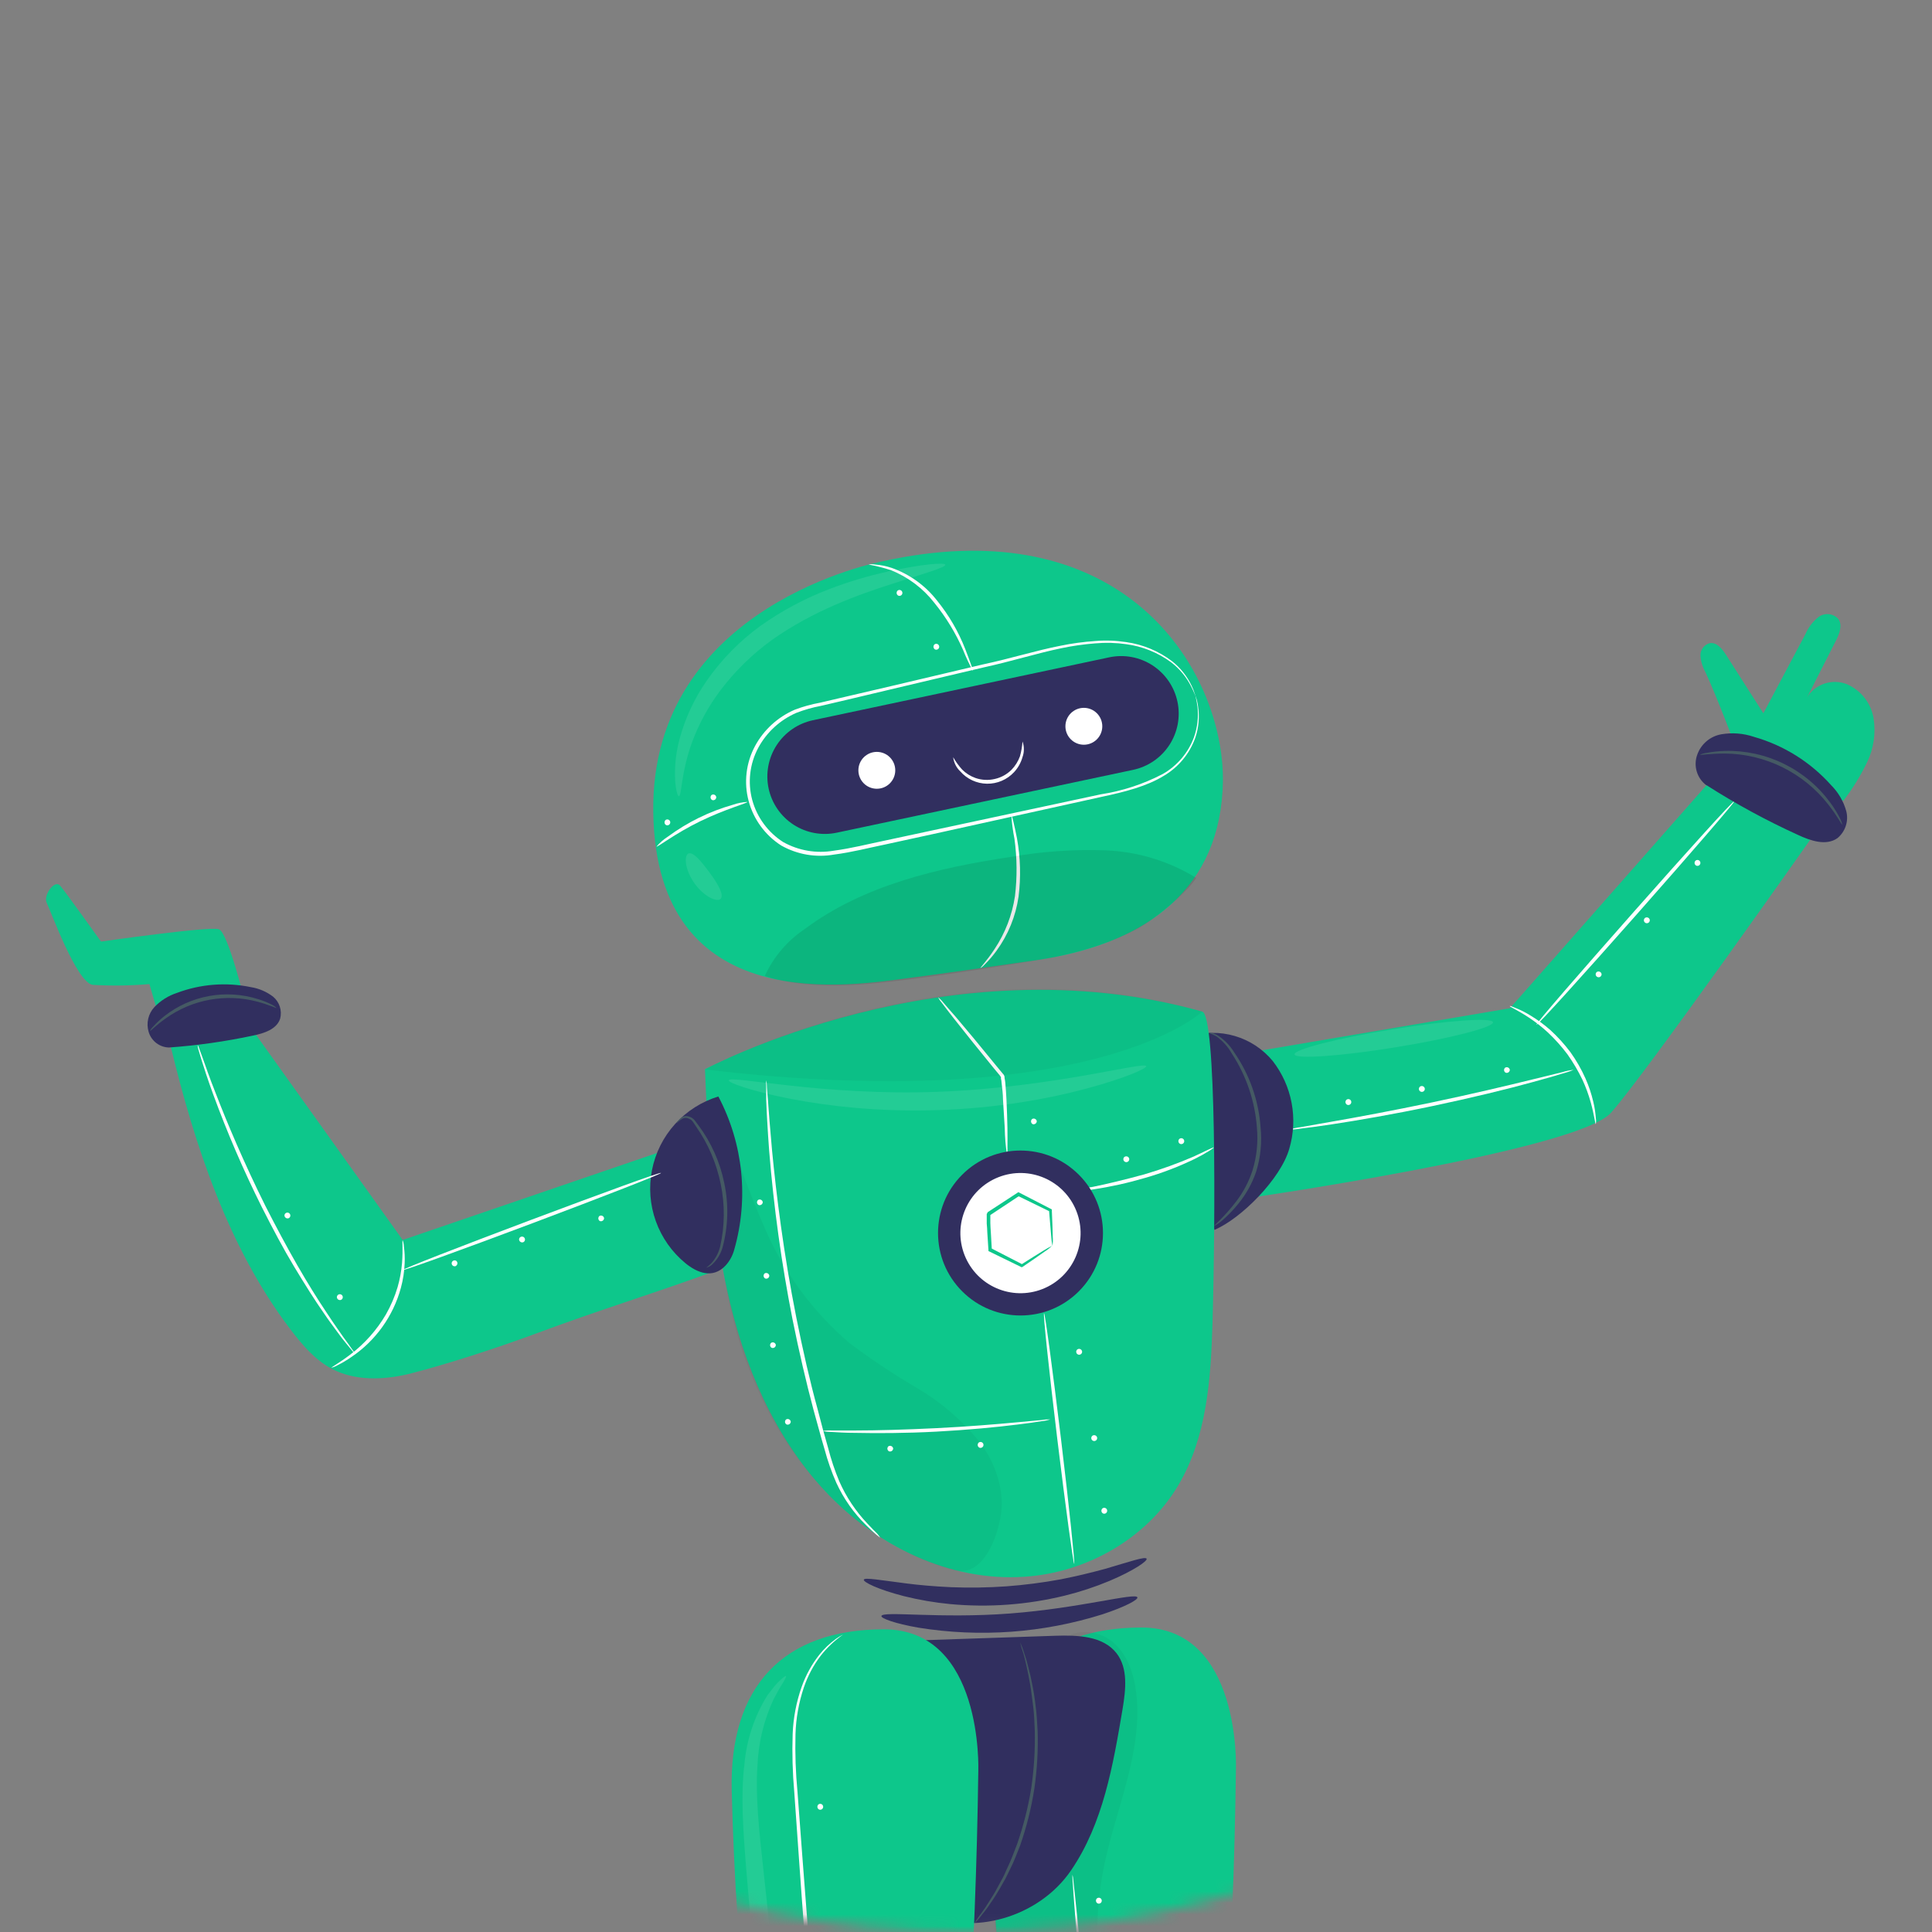 <svg width="166" height="166" viewBox="0 0 166 166" fill="none" xmlns="http://www.w3.org/2000/svg">
<rect x="0" y="0" width="166" height="166" fill="#808080" stroke="none"/>
<mask id="mask0" mask-type="alpha" maskUnits="userSpaceOnUse" x="0" y="0" width="166" height="166">
<circle cx="83" cy="83" r="83" fill="#F5F6FF"/>
</mask>
<g mask="url(#mask0)">
<path d="M146.624 67.463L155.899 71.635C155.899 71.635 141.388 92.283 138.419 95.608C135.451 98.934 106.199 103.094 106.199 103.094L104.802 90.862L129.737 86.63L146.624 67.463Z" fill="#0DC78B"/>
<path d="M137.114 96.589C137.059 96.589 136.993 95.851 136.678 94.715C136.492 94.05 136.254 93.401 135.965 92.774C135.599 92.014 135.17 91.286 134.683 90.597C134.177 89.92 133.612 89.289 132.996 88.711C132.49 88.241 131.946 87.815 131.37 87.435C130.384 86.782 129.701 86.498 129.725 86.449C129.749 86.401 129.907 86.486 130.221 86.607C130.662 86.783 131.087 86.998 131.491 87.248C132.095 87.611 132.666 88.028 133.196 88.493C133.835 89.076 134.418 89.718 134.937 90.41C135.441 91.114 135.873 91.868 136.225 92.659C136.511 93.304 136.736 93.974 136.896 94.66C137.009 95.121 137.082 95.59 137.114 96.063C137.145 96.237 137.145 96.415 137.114 96.589Z" fill="white"/>
<path d="M135.203 91.921C134.902 92.051 134.59 92.156 134.272 92.235C133.667 92.423 132.784 92.677 131.696 92.973C129.513 93.578 126.484 94.315 123.104 95.029C119.724 95.742 116.647 96.268 114.416 96.607C113.297 96.776 112.39 96.897 111.761 96.97C111.438 97.025 111.11 97.053 110.782 97.054C111.096 96.959 111.418 96.89 111.743 96.849L114.38 96.383C116.599 95.996 119.67 95.428 123.044 94.72C126.418 94.013 129.447 93.293 131.642 92.755L134.242 92.12C134.555 92.023 134.877 91.956 135.203 91.921Z" fill="white"/>
<path d="M149.043 68.812C149.11 68.867 145.355 73.22 140.663 78.529C135.971 83.837 132.113 88.1 132.017 88.045C131.92 87.991 135.705 83.632 140.397 78.323C145.089 73.014 148.946 68.752 149.043 68.812Z" fill="white"/>
<path d="M137.222 83.502C137.259 83.482 137.3 83.472 137.342 83.471C137.384 83.47 137.425 83.479 137.463 83.497C137.501 83.516 137.534 83.543 137.559 83.576C137.584 83.609 137.601 83.648 137.609 83.689C137.613 83.733 137.605 83.777 137.587 83.817C137.569 83.857 137.541 83.892 137.506 83.918C137.47 83.944 137.428 83.96 137.385 83.965C137.341 83.97 137.297 83.963 137.257 83.946C137.216 83.929 137.181 83.901 137.154 83.866C137.128 83.832 137.111 83.79 137.105 83.747C137.099 83.703 137.104 83.659 137.121 83.618C137.137 83.577 137.164 83.541 137.198 83.514" fill="white"/>
<path d="M122.033 93.347C122.07 93.326 122.111 93.314 122.154 93.313C122.196 93.311 122.238 93.32 122.276 93.338C122.315 93.357 122.348 93.385 122.373 93.419C122.398 93.453 122.414 93.493 122.42 93.534C122.425 93.579 122.418 93.623 122.4 93.664C122.383 93.705 122.354 93.74 122.319 93.766C122.283 93.793 122.241 93.809 122.197 93.814C122.153 93.819 122.108 93.813 122.067 93.795C122.026 93.777 121.991 93.749 121.964 93.714C121.938 93.678 121.921 93.636 121.916 93.592C121.911 93.548 121.917 93.503 121.934 93.462C121.952 93.421 121.98 93.386 122.015 93.359" fill="white"/>
<path d="M129.338 91.728C129.375 91.708 129.417 91.698 129.459 91.697C129.501 91.697 129.543 91.706 129.581 91.725C129.619 91.744 129.652 91.772 129.677 91.806C129.702 91.84 129.718 91.88 129.725 91.921C129.724 91.963 129.713 92.004 129.694 92.041C129.674 92.078 129.646 92.11 129.612 92.134C129.578 92.158 129.539 92.174 129.497 92.18C129.456 92.186 129.414 92.183 129.374 92.169C129.337 92.15 129.304 92.123 129.28 92.089C129.255 92.055 129.239 92.015 129.233 91.974C129.227 91.932 129.231 91.889 129.245 91.85C129.259 91.81 129.283 91.775 129.314 91.746" fill="white"/>
<path d="M141.364 78.856C141.4 78.835 141.442 78.823 141.484 78.822C141.527 78.82 141.569 78.829 141.607 78.847C141.645 78.866 141.678 78.893 141.703 78.927C141.728 78.962 141.744 79.001 141.751 79.043C141.755 79.088 141.749 79.132 141.731 79.173C141.713 79.213 141.685 79.249 141.649 79.275C141.613 79.302 141.571 79.318 141.527 79.323C141.483 79.328 141.438 79.322 141.397 79.304C141.357 79.286 141.321 79.258 141.295 79.222C141.268 79.187 141.251 79.145 141.246 79.101C141.241 79.057 141.247 79.012 141.265 78.971C141.282 78.93 141.31 78.895 141.346 78.868" fill="white"/>
<path d="M145.705 73.932C145.742 73.907 145.785 73.893 145.829 73.889C145.873 73.886 145.917 73.894 145.957 73.914C145.997 73.933 146.031 73.962 146.056 73.999C146.082 74.035 146.097 74.078 146.1 74.122C146.104 74.166 146.096 74.21 146.077 74.25C146.058 74.29 146.029 74.325 145.993 74.35C145.957 74.376 145.915 74.391 145.87 74.395C145.826 74.399 145.782 74.392 145.742 74.373C145.702 74.353 145.668 74.323 145.644 74.286C145.619 74.25 145.604 74.207 145.6 74.163C145.597 74.119 145.604 74.074 145.623 74.034C145.641 73.993 145.67 73.958 145.705 73.932Z" fill="white"/>
<g opacity="0.3">
<path opacity="0.3" d="M128.28 87.832C128.347 88.261 124.586 89.229 119.882 89.99C115.178 90.752 111.296 91.018 111.23 90.595C111.163 90.172 114.918 89.204 119.628 88.443C124.338 87.681 128.208 87.403 128.28 87.832Z" fill="white"/>
</g>
<path d="M115.71 94.48C115.746 94.455 115.789 94.44 115.833 94.437C115.877 94.434 115.921 94.442 115.961 94.462C116.001 94.481 116.035 94.51 116.061 94.546C116.086 94.583 116.101 94.625 116.104 94.67C116.108 94.714 116.1 94.758 116.081 94.798C116.062 94.838 116.034 94.873 115.997 94.898C115.961 94.924 115.919 94.939 115.875 94.943C115.83 94.947 115.786 94.939 115.746 94.921C115.706 94.901 115.672 94.871 115.648 94.834C115.623 94.797 115.608 94.755 115.604 94.711C115.601 94.666 115.609 94.622 115.627 94.582C115.645 94.541 115.674 94.506 115.71 94.48Z" fill="white"/>
<path d="M102.184 89.066C103.453 88.657 104.817 88.638 106.096 89.014C107.376 89.389 108.514 90.14 109.361 91.17C110.177 92.224 110.731 93.456 110.977 94.766C111.223 96.076 111.154 97.426 110.776 98.704C110.056 101.261 106.646 104.714 104.337 105.675" fill="#312F5F"/>
<path d="M158.378 68.811C159.171 67.779 159.855 66.668 160.422 65.497C160.991 64.32 161.185 62.997 160.978 61.706C160.869 61.064 160.6 60.459 160.197 59.948C159.793 59.437 159.268 59.035 158.668 58.78C158.061 58.545 157.391 58.529 156.773 58.733C156.154 58.937 155.625 59.349 155.276 59.898L157.737 55.061C158.04 54.457 158.342 53.713 157.943 53.175C157.732 52.945 157.445 52.801 157.135 52.77C156.825 52.739 156.514 52.823 156.262 53.005C155.77 53.388 155.383 53.89 155.137 54.463L151.51 61.289L148.293 56.252C147.966 55.745 147.501 55.164 146.902 55.261C146.668 55.323 146.462 55.463 146.317 55.657C146.172 55.851 146.097 56.089 146.104 56.331C146.137 56.817 146.277 57.29 146.515 57.716C147.453 59.699 149.152 64.215 149.152 64.215L158.378 68.811Z" fill="#0DC78B"/>
<path d="M104.337 105.332C104.288 105.283 105.165 104.612 106.217 103.227C106.834 102.423 107.308 101.519 107.62 100.555C107.983 99.368 108.111 98.121 107.995 96.885C107.827 94.621 107.088 92.437 105.848 90.536C105.515 89.943 105.055 89.431 104.5 89.037C104.28 88.914 104.05 88.813 103.811 88.734C103.879 88.721 103.948 88.721 104.016 88.734C104.207 88.767 104.39 88.831 104.561 88.922C105.162 89.295 105.668 89.804 106.036 90.409C107.36 92.316 108.145 94.545 108.309 96.861C108.443 98.145 108.313 99.443 107.928 100.676C107.593 101.665 107.083 102.587 106.423 103.397C105.988 103.94 105.504 104.442 104.978 104.896C104.781 105.065 104.566 105.211 104.337 105.332Z" fill="#455A64"/>
<path d="M146.624 67.463C149.14 69.072 151.767 70.5 154.484 71.737C155.567 72.239 156.903 72.705 157.882 72.01C158.214 71.733 158.461 71.368 158.594 70.957C158.727 70.546 158.74 70.106 158.632 69.688C158.399 68.852 157.956 68.09 157.344 67.475C155.568 65.483 153.261 64.037 150.693 63.309C149.793 63.005 148.831 62.931 147.894 63.091C147.427 63.175 146.99 63.38 146.628 63.687C146.265 63.994 145.991 64.391 145.832 64.839C145.662 65.301 145.645 65.805 145.783 66.277C145.921 66.75 146.208 67.165 146.6 67.463" fill="#312F5F"/>
<path d="M158.288 70.868C158.24 70.868 157.889 70.142 157.079 69.114C156.022 67.767 154.675 66.674 153.139 65.917C151.602 65.16 149.915 64.759 148.203 64.743C146.891 64.743 146.08 64.9 146.068 64.846C146.247 64.764 146.436 64.712 146.631 64.689C147.149 64.591 147.675 64.534 148.203 64.519C149.963 64.474 151.707 64.856 153.287 65.634C154.867 66.411 156.234 67.559 157.272 68.981C157.587 69.406 157.865 69.857 158.101 70.33C158.193 70.497 158.256 70.679 158.288 70.868Z" fill="#455A64"/>
<path d="M98.52 133.931C98.605 134.112 97.444 134.941 95.321 135.836C94.078 136.354 92.796 136.777 91.488 137.099C88.268 137.888 84.939 138.133 81.639 137.825C80.297 137.696 78.968 137.468 77.66 137.142C75.429 136.567 74.159 135.932 74.22 135.727C74.28 135.521 75.665 135.769 77.848 136.047C78.948 136.192 80.266 136.307 81.723 136.374C83.302 136.436 84.882 136.411 86.458 136.301C88.033 136.184 89.602 135.982 91.156 135.696C92.588 135.412 93.87 135.092 94.941 134.802C97.093 134.173 98.417 133.707 98.52 133.931Z" fill="#312F5F"/>
<path d="M97.728 137.25C97.795 137.449 96.676 138.06 94.735 138.701C89.621 140.312 84.2 140.705 78.906 139.85C76.893 139.499 75.695 139.051 75.732 138.852C75.816 138.392 80.738 139.094 86.772 138.634C92.806 138.175 97.583 136.808 97.728 137.25Z" fill="#312F5F"/>
<path d="M75.828 48.23C75.828 48.23 55.875 51.919 56.129 69.785C56.383 87.652 73.277 84.647 78.186 84.018C80.411 83.734 84.837 83.105 89.027 82.501C97.897 81.219 104.518 76.902 105.044 67.953C105.11 66.904 105.074 65.851 104.935 64.809C103.696 55.365 94.874 43.998 75.828 48.23Z" fill="#0DC78B"/>
<path d="M97.359 66.146L71.898 71.545C70.617 71.817 69.28 71.57 68.181 70.857C67.082 70.144 66.312 69.023 66.039 67.742C65.768 66.46 66.018 65.123 66.732 64.025C67.446 62.926 68.567 62.156 69.848 61.883L95.309 56.478C96.591 56.207 97.928 56.456 99.026 57.17C100.125 57.885 100.895 59.005 101.168 60.287C101.303 60.922 101.311 61.577 101.193 62.215C101.074 62.853 100.831 63.462 100.477 64.006C100.124 64.55 99.666 65.019 99.131 65.386C98.596 65.753 97.994 66.011 97.359 66.146Z" fill="#312F5F"/>
<path d="M75.338 67.771C76.213 67.771 76.922 67.062 76.922 66.187C76.922 65.312 76.213 64.603 75.338 64.603C74.463 64.603 73.754 65.312 73.754 66.187C73.754 67.062 74.463 67.771 75.338 67.771Z" fill="white"/>
<path d="M93.126 63.988C94.001 63.988 94.71 63.278 94.71 62.404C94.71 61.529 94.001 60.819 93.126 60.819C92.251 60.819 91.542 61.529 91.542 62.404C91.542 63.278 92.251 63.988 93.126 63.988Z" fill="white"/>
<path d="M83.604 57.664C83.284 57.077 82.999 56.471 82.751 55.85C82.113 54.393 81.281 53.028 80.278 51.793C79.304 50.542 78.014 49.574 76.542 48.987C75.916 48.784 75.278 48.622 74.631 48.504C74.809 48.469 74.992 48.469 75.169 48.504C75.661 48.541 76.146 48.639 76.614 48.794C78.159 49.34 79.515 50.318 80.52 51.611C81.537 52.866 82.353 54.272 82.939 55.777C83.168 56.382 83.338 56.823 83.447 57.15C83.524 57.312 83.577 57.486 83.604 57.664Z" fill="white"/>
<path d="M84.244 83.184C84.202 83.148 84.776 82.579 85.454 81.546C86.365 80.177 86.964 78.625 87.207 76.999C87.404 75.363 87.389 73.709 87.165 72.077C87.03 71.4 86.939 70.716 86.893 70.027C86.971 70.197 87.027 70.376 87.062 70.559C87.147 70.91 87.261 71.412 87.382 72.041C87.68 73.691 87.725 75.377 87.515 77.041C87.274 78.715 86.629 80.304 85.635 81.672C85.338 82.084 85.009 82.47 84.65 82.827C84.532 82.965 84.395 83.085 84.244 83.184Z" fill="white"/>
<g opacity="0.3">
<path opacity="0.3" d="M102.776 75.427C100.434 73.987 97.761 73.173 95.013 73.063C92.28 72.963 89.544 73.152 86.85 73.625C80.599 74.569 74.196 76.044 69.135 79.829C67.647 80.829 66.463 82.221 65.713 83.85C65.713 83.85 68.397 84.956 73.754 84.599C79.111 84.243 90.158 82.32 90.158 82.32C90.158 82.32 95.811 81.365 99.004 78.976C102.196 76.588 102.776 75.427 102.776 75.427Z" fill="black"/>
</g>
<path d="M102.716 59.784C102.828 60.08 102.903 60.389 102.94 60.703C103.076 61.606 102.993 62.529 102.698 63.394C102.209 64.766 101.252 65.921 99.996 66.659C98.55 67.553 96.67 68.037 94.626 68.472L80.218 71.653L76.052 72.56C74.631 72.85 73.192 73.231 71.675 73.424C70.115 73.701 68.508 73.427 67.128 72.65C65.746 71.769 64.745 70.401 64.322 68.817C63.901 67.232 64.097 65.546 64.873 64.101C65.627 62.708 66.828 61.609 68.283 60.981C68.988 60.713 69.717 60.511 70.459 60.377L72.606 59.875L76.754 58.907L84.432 57.093C86.851 56.58 89.046 55.884 91.114 55.485C92.095 55.282 93.089 55.147 94.088 55.08C94.984 55.005 95.885 55.036 96.773 55.171C98.207 55.375 99.564 55.943 100.715 56.821C101.428 57.386 102.001 58.109 102.39 58.931C102.494 59.144 102.581 59.364 102.65 59.59C102.679 59.665 102.701 59.742 102.716 59.82C102.716 59.82 102.614 59.512 102.336 58.962C101.929 58.161 101.348 57.461 100.637 56.912C99.494 56.07 98.156 55.531 96.749 55.346C95.874 55.223 94.987 55.2 94.106 55.279C93.115 55.355 92.129 55.496 91.156 55.703C89.106 56.126 86.924 56.821 84.505 57.347L76.832 59.161L72.684 60.147L70.538 60.649C69.813 60.784 69.103 60.986 68.416 61.253C67.027 61.858 65.879 62.909 65.157 64.24C64.418 65.614 64.229 67.219 64.631 68.727C65.037 70.225 65.988 71.519 67.297 72.354C68.619 73.091 70.154 73.352 71.644 73.092C73.126 72.898 74.571 72.524 75.992 72.233L80.164 71.338L94.584 68.249C96.444 67.964 98.244 67.373 99.911 66.501C101.147 65.797 102.096 64.68 102.589 63.345C102.888 62.499 102.989 61.595 102.886 60.703C102.807 60.098 102.698 59.79 102.716 59.784Z" fill="white"/>
<path d="M56.407 72.741C56.687 72.41 57.016 72.122 57.381 71.888C59.061 70.648 60.952 69.72 62.961 69.149C63.369 69.007 63.794 68.923 64.225 68.901C64.255 68.998 62.345 69.506 60.186 70.552C58.028 71.598 56.468 72.819 56.407 72.741Z" fill="white"/>
<path d="M77.14 50.734C77.177 50.709 77.219 50.694 77.263 50.691C77.308 50.688 77.352 50.696 77.392 50.715C77.432 50.735 77.466 50.764 77.491 50.8C77.516 50.837 77.531 50.879 77.535 50.923C77.538 50.968 77.531 51.012 77.512 51.052C77.493 51.092 77.464 51.127 77.428 51.152C77.391 51.178 77.349 51.193 77.305 51.197C77.261 51.201 77.216 51.194 77.176 51.175C77.138 51.154 77.105 51.123 77.082 51.087C77.058 51.05 77.043 51.008 77.04 50.964C77.036 50.92 77.044 50.877 77.061 50.836C77.079 50.796 77.106 50.761 77.14 50.734Z" fill="white"/>
<path d="M80.302 55.36C80.339 55.335 80.381 55.32 80.426 55.317C80.47 55.314 80.514 55.322 80.554 55.341C80.594 55.361 80.628 55.39 80.653 55.426C80.678 55.463 80.693 55.505 80.697 55.549C80.701 55.594 80.693 55.638 80.674 55.678C80.655 55.718 80.626 55.753 80.59 55.778C80.554 55.803 80.511 55.819 80.467 55.823C80.423 55.827 80.379 55.819 80.338 55.801C80.301 55.779 80.27 55.748 80.247 55.711C80.224 55.675 80.21 55.633 80.207 55.59C80.203 55.547 80.21 55.503 80.227 55.463C80.243 55.423 80.269 55.388 80.302 55.36Z" fill="white"/>
<path d="M61.154 68.298C61.191 68.277 61.233 68.265 61.276 68.264C61.319 68.263 61.361 68.272 61.4 68.291C61.438 68.31 61.471 68.338 61.495 68.373C61.52 68.408 61.536 68.449 61.541 68.491C61.542 68.534 61.532 68.575 61.513 68.613C61.494 68.651 61.466 68.683 61.431 68.708C61.397 68.732 61.357 68.748 61.315 68.753C61.273 68.759 61.23 68.754 61.191 68.739C61.153 68.719 61.121 68.69 61.098 68.655C61.074 68.621 61.059 68.581 61.053 68.538C61.048 68.496 61.053 68.454 61.067 68.414C61.081 68.374 61.105 68.339 61.136 68.31" fill="white"/>
<path d="M57.2 70.446C57.236 70.422 57.279 70.409 57.322 70.407C57.366 70.404 57.41 70.413 57.449 70.433C57.488 70.452 57.522 70.481 57.546 70.518C57.571 70.554 57.586 70.596 57.589 70.64C57.593 70.683 57.585 70.727 57.566 70.767C57.548 70.806 57.52 70.841 57.484 70.866C57.449 70.892 57.407 70.908 57.364 70.912C57.32 70.917 57.276 70.91 57.236 70.893C57.199 70.873 57.167 70.844 57.143 70.81C57.119 70.775 57.104 70.735 57.098 70.693C57.093 70.651 57.098 70.608 57.112 70.568C57.127 70.529 57.15 70.493 57.181 70.464" fill="white"/>
<g opacity="0.3">
<path opacity="0.3" d="M81.222 48.52C81.27 48.75 79.474 49.258 76.638 50.171C73.803 51.084 69.909 52.444 66.293 55.008C64.616 56.228 63.129 57.688 61.879 59.343C60.864 60.698 60.049 62.193 59.461 63.781C58.469 66.514 58.596 68.406 58.324 68.412C58.227 68.412 58.082 67.959 58.01 67.094C57.943 65.872 58.074 64.647 58.397 63.467C58.875 61.698 59.655 60.025 60.7 58.521C61.977 56.677 63.557 55.064 65.374 53.75C67.184 52.471 69.146 51.423 71.215 50.63C72.883 49.989 74.597 49.476 76.342 49.095C79.311 48.448 81.179 48.321 81.222 48.52Z" fill="white"/>
</g>
<g opacity="0.3">
<path opacity="0.3" d="M61.934 77.217C61.668 77.556 60.519 77.084 59.672 75.899C58.826 74.714 58.759 73.481 59.164 73.329C59.569 73.178 60.247 74.001 60.978 74.986C61.71 75.972 62.206 76.873 61.934 77.217Z" fill="white"/>
</g>
<path d="M103.302 86.919C104.511 87.264 104.439 104.774 104.179 113.71C104.04 118.499 103.683 123.499 101.24 127.617C98.52 132.206 93.338 135.138 88.011 135.477C81.608 135.912 75.272 132.811 70.888 128.113C66.504 123.415 63.904 117.284 62.508 111.014C61.111 104.744 60.839 98.316 60.573 91.865C60.573 91.889 81.324 80.722 103.302 86.919Z" fill="#0DC78B"/>
<g opacity="0.2">
<path opacity="0.2" d="M61.547 100.355C61.402 106.002 62.4 112.514 64.208 117.224C66.167 122.327 69.008 126.898 73.761 130.768C75.094 131.765 76.51 132.647 77.993 133.404C79.244 134.05 80.565 134.551 81.929 134.898C84.185 135.545 85.509 132.751 85.95 130.448C86.392 128.144 85.563 125.731 84.136 123.851C82.656 122.024 80.86 120.478 78.834 119.286C76.811 118.1 74.857 116.8 72.981 115.392C69.902 112.758 67.454 109.467 65.816 105.761C64.186 102.067 62.834 98.258 61.771 94.363" fill="black"/>
</g>
<path d="M76.348 124.257C76.386 124.237 76.428 124.227 76.471 124.227C76.513 124.226 76.555 124.236 76.594 124.255C76.632 124.273 76.665 124.301 76.691 124.335C76.716 124.369 76.734 124.409 76.741 124.45C76.741 124.493 76.73 124.535 76.71 124.572C76.691 124.61 76.662 124.642 76.627 124.667C76.592 124.691 76.552 124.706 76.51 124.712C76.468 124.717 76.425 124.713 76.385 124.698C76.347 124.679 76.316 124.651 76.292 124.616C76.268 124.582 76.252 124.542 76.247 124.501C76.242 124.459 76.246 124.417 76.261 124.378C76.275 124.339 76.299 124.303 76.33 124.275" fill="white"/>
<path d="M84.111 123.935C84.148 123.912 84.191 123.898 84.234 123.896C84.278 123.894 84.322 123.903 84.361 123.922C84.4 123.941 84.433 123.971 84.458 124.007C84.483 124.043 84.497 124.085 84.501 124.129C84.504 124.172 84.497 124.216 84.478 124.256C84.46 124.296 84.431 124.33 84.396 124.355C84.36 124.381 84.319 124.397 84.275 124.402C84.232 124.406 84.188 124.4 84.148 124.383C84.11 124.363 84.078 124.335 84.053 124.3C84.028 124.266 84.013 124.226 84.007 124.184C84.001 124.142 84.005 124.099 84.019 124.059C84.033 124.019 84.056 123.983 84.087 123.953" fill="white"/>
<path d="M92.588 115.931C92.625 115.91 92.666 115.898 92.709 115.897C92.751 115.895 92.793 115.904 92.831 115.922C92.869 115.941 92.902 115.968 92.927 116.003C92.952 116.037 92.969 116.077 92.975 116.118C92.98 116.163 92.973 116.207 92.955 116.248C92.937 116.289 92.909 116.324 92.873 116.35C92.838 116.377 92.796 116.393 92.751 116.398C92.707 116.403 92.662 116.397 92.622 116.379C92.581 116.361 92.546 116.333 92.519 116.298C92.493 116.262 92.476 116.22 92.471 116.176C92.465 116.132 92.472 116.087 92.489 116.046C92.507 116.006 92.534 115.97 92.57 115.943" fill="white"/>
<path d="M88.694 96.14C88.732 96.12 88.773 96.11 88.816 96.109C88.858 96.109 88.9 96.118 88.937 96.138C88.975 96.156 89.008 96.184 89.033 96.218C89.058 96.252 89.075 96.292 89.081 96.334C89.08 96.375 89.07 96.416 89.05 96.454C89.031 96.491 89.003 96.523 88.969 96.547C88.935 96.572 88.896 96.588 88.854 96.595C88.813 96.602 88.771 96.6 88.731 96.587C88.693 96.568 88.661 96.54 88.636 96.505C88.612 96.47 88.596 96.43 88.59 96.388C88.584 96.346 88.588 96.304 88.602 96.264C88.616 96.224 88.639 96.187 88.67 96.158" fill="white"/>
<path d="M96.64 99.388C96.676 99.367 96.718 99.355 96.76 99.354C96.802 99.352 96.844 99.361 96.882 99.379C96.921 99.398 96.954 99.425 96.979 99.46C97.004 99.494 97.02 99.534 97.026 99.576C97.03 99.619 97.023 99.663 97.005 99.703C96.987 99.743 96.959 99.778 96.923 99.804C96.888 99.83 96.846 99.846 96.802 99.851C96.759 99.856 96.714 99.85 96.674 99.832C96.634 99.815 96.598 99.788 96.572 99.753C96.545 99.718 96.528 99.676 96.522 99.633C96.516 99.589 96.522 99.545 96.538 99.504C96.554 99.463 96.581 99.428 96.615 99.4" fill="white"/>
<path d="M67.556 121.954C67.594 121.934 67.635 121.923 67.677 121.923C67.72 121.922 67.761 121.932 67.799 121.951C67.837 121.97 67.87 121.997 67.895 122.032C67.92 122.066 67.936 122.105 67.943 122.147C67.942 122.189 67.932 122.23 67.912 122.267C67.893 122.304 67.865 122.336 67.831 122.36C67.796 122.384 67.757 122.4 67.716 122.406C67.674 122.412 67.632 122.408 67.592 122.395C67.555 122.376 67.522 122.348 67.498 122.314C67.473 122.28 67.457 122.241 67.451 122.199C67.445 122.158 67.45 122.115 67.464 122.076C67.478 122.036 67.501 122 67.532 121.972" fill="white"/>
<path d="M66.274 115.368C66.312 115.348 66.353 115.337 66.396 115.337C66.438 115.336 66.48 115.346 66.517 115.365C66.555 115.384 66.588 115.412 66.613 115.446C66.638 115.48 66.654 115.519 66.661 115.561C66.66 115.603 66.65 115.644 66.63 115.681C66.611 115.718 66.583 115.75 66.549 115.774C66.515 115.798 66.475 115.814 66.434 115.82C66.392 115.826 66.35 115.822 66.311 115.809C66.273 115.79 66.241 115.762 66.216 115.728C66.192 115.694 66.175 115.655 66.17 115.613C66.164 115.572 66.168 115.529 66.182 115.49C66.196 115.45 66.219 115.414 66.25 115.386" fill="white"/>
<path d="M65.712 109.408C65.749 109.388 65.791 109.377 65.833 109.377C65.876 109.377 65.917 109.386 65.955 109.405C65.993 109.424 66.026 109.452 66.051 109.486C66.076 109.52 66.092 109.559 66.099 109.601C66.1 109.643 66.09 109.685 66.071 109.723C66.052 109.761 66.023 109.793 65.989 109.818C65.954 109.842 65.914 109.858 65.873 109.863C65.831 109.869 65.788 109.864 65.748 109.849C65.711 109.829 65.679 109.8 65.655 109.765C65.631 109.73 65.616 109.69 65.611 109.648C65.605 109.606 65.61 109.564 65.625 109.524C65.639 109.484 65.663 109.449 65.694 109.42" fill="white"/>
<path d="M65.15 103.094C65.188 103.075 65.229 103.064 65.272 103.063C65.314 103.063 65.356 103.073 65.394 103.092C65.431 103.11 65.464 103.138 65.489 103.172C65.514 103.206 65.531 103.246 65.537 103.288C65.537 103.329 65.526 103.371 65.506 103.407C65.487 103.444 65.459 103.476 65.425 103.5C65.391 103.525 65.351 103.54 65.31 103.546C65.269 103.552 65.226 103.549 65.187 103.535C65.149 103.517 65.117 103.489 65.092 103.455C65.067 103.421 65.052 103.381 65.046 103.34C65.04 103.298 65.044 103.256 65.058 103.216C65.072 103.177 65.095 103.141 65.126 103.112" fill="white"/>
<path d="M101.356 97.839C101.392 97.814 101.435 97.8 101.479 97.797C101.523 97.793 101.567 97.802 101.607 97.821C101.647 97.84 101.681 97.869 101.707 97.906C101.732 97.942 101.747 97.985 101.75 98.029C101.754 98.073 101.746 98.117 101.727 98.157C101.708 98.198 101.679 98.232 101.643 98.257C101.607 98.283 101.565 98.299 101.521 98.302C101.476 98.306 101.432 98.299 101.392 98.281C101.352 98.26 101.318 98.231 101.294 98.194C101.269 98.157 101.254 98.114 101.25 98.07C101.247 98.026 101.254 97.981 101.273 97.941C101.291 97.901 101.32 97.866 101.356 97.839Z" fill="white"/>
<path d="M93.883 123.346C93.919 123.325 93.961 123.313 94.003 123.312C94.046 123.31 94.088 123.319 94.126 123.338C94.164 123.356 94.197 123.384 94.222 123.418C94.247 123.452 94.263 123.492 94.27 123.534C94.274 123.578 94.267 123.622 94.25 123.663C94.232 123.704 94.204 123.739 94.168 123.765C94.132 123.792 94.09 123.808 94.046 123.813C94.002 123.818 93.957 123.812 93.916 123.794C93.876 123.776 93.84 123.748 93.814 123.713C93.787 123.677 93.77 123.635 93.765 123.591C93.76 123.547 93.766 123.502 93.784 123.461C93.801 123.421 93.829 123.385 93.865 123.358" fill="white"/>
<path d="M94.735 129.596C94.772 129.571 94.814 129.557 94.858 129.553C94.903 129.55 94.947 129.559 94.987 129.578C95.027 129.597 95.061 129.626 95.086 129.663C95.111 129.699 95.126 129.742 95.13 129.786C95.133 129.83 95.126 129.874 95.107 129.914C95.088 129.954 95.059 129.989 95.023 130.014C94.986 130.04 94.944 130.055 94.9 130.059C94.856 130.063 94.811 130.056 94.771 130.037C94.733 130.016 94.7 129.986 94.677 129.949C94.653 129.912 94.638 129.87 94.635 129.826C94.631 129.783 94.639 129.739 94.656 129.699C94.674 129.659 94.701 129.623 94.735 129.596Z" fill="white"/>
<g opacity="0.3">
<path opacity="0.3" d="M98.49 91.607C98.55 91.794 96.676 92.635 93.472 93.499C91.595 94.007 89.691 94.41 87.77 94.709C83.056 95.442 78.271 95.604 73.519 95.192C71.583 95.023 69.658 94.753 67.751 94.382C64.498 93.729 62.569 93.022 62.617 92.828C62.714 92.351 70.671 94.183 80.611 93.808C90.551 93.433 98.357 91.159 98.49 91.607Z" fill="white"/>
</g>
<path d="M75.628 132.116C75.628 132.116 75.507 132.038 75.296 131.862C75.084 131.687 74.782 131.409 74.413 131.04C73.349 129.996 72.485 128.766 71.862 127.412C71.449 126.476 71.109 125.51 70.846 124.522C70.531 123.476 70.241 122.345 69.903 121.154C69.268 118.766 68.651 116.13 68.089 113.336C67.148 108.553 66.48 103.721 66.087 98.862C65.948 97.005 65.87 95.5 65.833 94.454V93.245C65.823 93.104 65.823 92.962 65.833 92.821C65.867 92.958 65.885 93.098 65.888 93.239C65.888 93.547 65.942 93.94 65.978 94.448C66.051 95.488 66.166 96.993 66.335 98.843C66.692 102.55 67.315 107.665 68.427 113.24C68.984 116.021 69.588 118.681 70.241 121.045C70.549 122.255 70.846 123.361 71.154 124.413C71.403 125.393 71.725 126.353 72.115 127.285C72.707 128.625 73.525 129.852 74.534 130.913C74.885 131.294 75.175 131.578 75.368 131.772C75.463 131.88 75.55 131.996 75.628 132.116Z" fill="white"/>
<path d="M89.704 112.829C89.789 112.829 90.436 117.63 91.155 123.579C91.875 129.529 92.365 134.36 92.298 134.372C92.231 134.384 91.56 129.565 90.841 123.616C90.121 117.666 89.613 112.835 89.704 112.829Z" fill="white"/>
<path d="M80.599 85.689C80.763 85.813 80.909 85.96 81.034 86.124C81.294 86.414 81.639 86.843 82.122 87.375C83.035 88.446 84.275 89.939 85.629 91.608L86.131 92.212L86.192 92.285C86.225 92.309 86.25 92.343 86.264 92.382C86.283 92.425 86.299 92.469 86.312 92.515V92.618C86.343 92.751 86.355 92.877 86.373 93.004C86.421 93.512 86.451 94.002 86.476 94.468C86.524 95.393 86.542 96.233 86.56 96.935C86.578 97.636 86.56 98.204 86.56 98.597C86.575 98.8 86.561 99.003 86.518 99.202C86.405 98.451 86.343 97.694 86.331 96.935C86.288 96.209 86.234 95.381 86.179 94.48C86.179 94.014 86.113 93.531 86.058 93.035C86.058 92.914 86.028 92.787 86.004 92.672V92.581V92.533C86.004 92.533 85.931 92.454 85.901 92.4L85.399 91.795C84.045 90.138 82.83 88.621 81.965 87.52C81.53 86.964 81.185 86.517 80.949 86.196C80.812 86.042 80.694 85.872 80.599 85.689Z" fill="white"/>
<path d="M90.243 121.954C89.998 122.035 89.744 122.088 89.487 122.111C88.991 122.195 88.278 122.292 87.401 122.401C85.635 122.625 83.168 122.861 80.478 123.006C77.787 123.151 75.308 123.151 73.531 123.115C72.648 123.115 71.928 123.066 71.433 123.036C71.173 123.034 70.914 123.008 70.659 122.957C70.914 122.914 71.174 122.897 71.433 122.909H73.537C75.308 122.909 77.769 122.842 80.466 122.709C83.162 122.576 85.611 122.371 87.377 122.208L89.469 122.014C89.724 121.97 89.983 121.95 90.243 121.954Z" fill="white"/>
<path d="M104.301 98.595C104.301 98.595 104.162 98.722 103.884 98.892C103.492 99.135 103.089 99.359 102.674 99.563C101.302 100.232 99.874 100.78 98.406 101.201C96.943 101.634 95.452 101.966 93.944 102.193C93.322 102.317 92.69 102.377 92.057 102.374C92.663 102.202 93.279 102.068 93.901 101.975C95.044 101.745 96.616 101.371 98.315 100.905C99.768 100.479 101.194 99.964 102.584 99.363C103.606 98.892 104.246 98.553 104.301 98.595Z" fill="white"/>
<path d="M92.694 110.953C95.461 108.186 95.461 103.699 92.694 100.932C89.927 98.164 85.44 98.164 82.672 100.932C79.905 103.699 79.905 108.186 82.672 110.953C85.44 113.72 89.927 113.72 92.694 110.953Z" fill="#312F5F"/>
<path d="M89.576 110.754C92.228 109.708 93.531 106.709 92.485 104.056C91.439 101.403 88.44 100.101 85.787 101.147C83.134 102.193 81.832 105.192 82.878 107.845C83.924 110.498 86.922 111.8 89.576 110.754Z" fill="white"/>
<path d="M90.43 107.055C90.374 106.778 90.338 106.497 90.321 106.215C90.272 105.683 90.206 104.921 90.133 103.996L90.2 104.092L87.437 102.744H87.588L85.024 104.443C84.958 104.57 85.109 104.274 85.091 104.304V104.491V104.691V105.09C85.091 105.356 85.121 105.616 85.133 105.87C85.163 106.384 85.188 106.88 85.218 107.357L85.133 107.237L87.866 108.645H87.751C88.537 108.143 89.184 107.744 89.638 107.466C89.877 107.313 90.125 107.173 90.381 107.049C90.189 107.238 89.976 107.404 89.746 107.545C89.317 107.853 88.682 108.295 87.878 108.839L87.824 108.875H87.763L85 107.527L84.928 107.49V107.4C84.897 106.922 84.861 106.426 84.831 105.912C84.831 105.658 84.801 105.398 84.782 105.132V104.733V104.534V104.304C84.782 104.334 84.921 104.038 84.855 104.159L87.431 102.478L87.503 102.43L87.576 102.472L90.309 103.881L90.375 103.911V103.978C90.418 104.939 90.442 105.719 90.454 106.251C90.475 106.519 90.467 106.789 90.43 107.055Z" fill="#0DC78B"/>
<g opacity="0.2">
<path opacity="0.2" d="M60.573 91.89C60.573 91.89 81.33 80.553 103.302 86.92C103.302 86.92 93.9 95.838 60.573 91.89Z" fill="black"/>
</g>
<path d="M85.007 153.726C85.388 168.491 86.893 183.262 90.654 197.544C91.295 199.999 92.057 202.544 93.816 204.37C95.576 206.196 98.653 207.012 100.685 205.501C102.432 204.213 102.825 201.806 103.067 199.648C104.946 183.832 105.989 167.929 106.193 152.003C106.193 152.003 106.659 139.832 98.073 139.838C89.487 139.844 84.777 144.681 85.007 153.726Z" fill="#0DC78B"/>
<g opacity="0.2">
<path opacity="0.2" d="M90.999 141.187C92.075 139.887 94.24 139.977 95.552 141.035C96.864 142.094 97.438 143.823 97.632 145.498C98.236 150.794 95.636 155.873 94.711 161.121C93.823 166.176 94.5 171.364 94.258 176.485C94.016 181.606 92.885 186.842 88.877 190.035C88.877 190.035 84.995 170.293 85.539 162.754C85.944 157.233 90.999 141.187 90.999 141.187Z" fill="black"/>
</g>
<path d="M92.147 161.078C92.186 161.229 92.21 161.382 92.219 161.538L92.364 162.862C92.485 164.041 92.655 165.691 92.86 167.699C93.29 171.804 93.912 177.47 94.716 183.709C95.521 189.949 96.349 195.59 96.978 199.666C97.292 201.679 97.546 203.324 97.728 204.503C97.806 205.047 97.873 205.482 97.921 205.815C97.952 205.966 97.968 206.12 97.969 206.274C97.917 206.129 97.881 205.979 97.861 205.827C97.792 205.5 97.707 205.065 97.607 204.521C97.389 203.384 97.099 201.746 96.76 199.684C96.077 195.615 95.206 189.979 94.402 183.734C93.598 177.488 93.011 171.816 92.642 167.705C92.455 165.649 92.322 163.986 92.243 162.832C92.207 162.279 92.177 161.838 92.153 161.507C92.14 161.365 92.138 161.221 92.147 161.078Z" fill="white"/>
<path d="M79.511 164.404C83.519 166.363 89.239 164.773 92.014 160.722C94.79 156.671 95.642 151.652 96.458 146.815C96.724 145.189 96.942 143.345 95.932 142.045C94.771 140.557 92.589 140.485 90.708 140.545L72.781 141.15C72.781 141.15 66.257 143.018 66.257 146.954C66.257 150.891 74.027 161.744 79.511 164.404Z" fill="#312F5F"/>
<path d="M87.649 141.103C87.79 141.405 87.907 141.719 87.999 142.04C88.132 142.41 88.243 142.787 88.332 143.17C88.474 143.672 88.591 144.181 88.683 144.694C88.813 145.311 88.912 145.935 88.979 146.562C89.076 147.24 89.106 147.965 89.154 148.733C89.204 150.395 89.109 152.058 88.87 153.703C88.613 155.348 88.208 156.967 87.661 158.54C87.377 159.254 87.129 159.937 86.814 160.547C86.663 160.85 86.53 161.152 86.379 161.43L85.932 162.222C85.674 162.676 85.394 163.116 85.091 163.54C84.879 163.872 84.645 164.19 84.39 164.49C84.196 164.761 83.977 165.014 83.737 165.245C83.899 164.954 84.085 164.677 84.293 164.417C84.529 164.102 84.749 163.775 84.952 163.438C85.194 163.051 85.484 162.621 85.744 162.107C85.883 161.853 86.022 161.587 86.174 161.315C86.325 161.043 86.439 160.711 86.585 160.427C86.881 159.822 87.117 159.139 87.395 158.437C87.934 156.881 88.338 155.281 88.604 153.655C88.842 152.027 88.945 150.383 88.912 148.739C88.876 147.983 88.858 147.264 88.767 146.593C88.677 145.921 88.61 145.299 88.513 144.736C88.417 144.174 88.308 143.66 88.211 143.213C88.114 142.765 88.024 142.384 87.933 142.076C87.815 141.759 87.72 141.434 87.649 141.103Z" fill="#455A64"/>
<path d="M94.269 163.099C94.306 163.074 94.348 163.06 94.393 163.056C94.437 163.053 94.481 163.061 94.521 163.081C94.561 163.1 94.595 163.129 94.62 163.166C94.645 163.202 94.66 163.245 94.664 163.289C94.668 163.333 94.66 163.377 94.641 163.417C94.622 163.457 94.593 163.492 94.557 163.517C94.521 163.543 94.478 163.558 94.434 163.562C94.39 163.566 94.346 163.559 94.305 163.54C94.268 163.52 94.236 163.491 94.212 163.457C94.189 163.422 94.173 163.382 94.168 163.34C94.163 163.298 94.167 163.255 94.182 163.215C94.196 163.176 94.22 163.14 94.251 163.111" fill="white"/>
<path d="M21.049 86.096C21.049 86.096 19.591 80.128 18.812 79.844C18.032 79.559 8.678 80.902 8.678 80.902C8.678 80.902 5.655 76.669 5.171 76.101C4.687 75.533 3.69 76.941 4.016 77.582C4.343 78.223 6.574 84.409 7.958 84.62C9.584 84.716 11.215 84.693 12.838 84.554L13.975 88.448L21.049 86.096Z" fill="#0DC78B"/>
<path d="M61.48 109.194C55.578 111.347 51.806 112.435 45.898 114.636C42.621 115.845 38.449 117.2 35.36 117.992C33.298 118.524 30.934 118.687 28.939 117.817C27.239 117.079 25.994 115.598 24.875 114.116C19.633 107.187 16.713 98.396 14.675 89.931L21.768 88.595L34.598 106.54L57.918 98.565L61.764 108.046C61.845 108.131 61.904 108.236 61.934 108.35C61.964 108.464 61.965 108.584 61.937 108.698C61.909 108.813 61.852 108.918 61.772 109.005C61.692 109.092 61.592 109.157 61.48 109.194Z" fill="#0DC78B"/>
<path d="M61.722 94.211C60.289 94.65 59.002 95.469 57.998 96.581C56.995 97.693 56.311 99.056 56.021 100.526C55.73 101.996 55.844 103.517 56.35 104.927C56.855 106.337 57.734 107.584 58.892 108.535C59.859 109.327 61.22 109.937 62.351 108.728C62.701 108.34 62.954 107.873 63.088 107.368C64.346 102.97 63.856 98.256 61.722 94.211Z" fill="#312F5F"/>
<path d="M58.143 96.479C58.143 96.479 58.143 96.425 58.227 96.34C58.323 96.219 58.435 96.111 58.56 96.02C58.661 95.951 58.777 95.908 58.898 95.893C59.04 95.891 59.18 95.92 59.309 95.977C59.463 96.039 59.597 96.141 59.697 96.273L59.999 96.673C61.109 98.155 61.874 99.868 62.236 101.685C62.618 103.501 62.566 105.382 62.085 107.175C61.929 107.726 61.628 108.225 61.214 108.62C61.067 108.769 60.88 108.874 60.676 108.922C60.676 108.922 60.863 108.801 61.13 108.529C61.489 108.125 61.744 107.64 61.873 107.115C62.277 105.352 62.295 103.522 61.928 101.751C61.571 99.975 60.853 98.292 59.817 96.806C59.612 96.515 59.473 96.201 59.213 96.135C59.121 96.081 59.017 96.053 58.91 96.053C58.804 96.053 58.7 96.081 58.608 96.135C58.306 96.322 58.161 96.503 58.143 96.479Z" fill="#455A64"/>
<path d="M34.599 106.57C34.663 106.736 34.698 106.912 34.702 107.09C34.77 107.569 34.792 108.053 34.769 108.535C34.742 109.255 34.632 109.969 34.442 110.664C33.785 113.079 32.283 115.18 30.21 116.583C29.814 116.861 29.398 117.107 28.964 117.321C28.811 117.411 28.646 117.478 28.474 117.52C28.474 117.466 29.121 117.127 30.077 116.402C31.323 115.462 32.371 114.284 33.16 112.937C33.584 112.194 33.921 111.405 34.164 110.585C34.358 109.912 34.485 109.221 34.545 108.523C34.636 107.326 34.539 106.576 34.599 106.57Z" fill="white"/>
<path d="M56.806 100.78C56.836 100.858 51.891 102.793 45.76 105.097C39.629 107.4 34.634 109.208 34.604 109.123C34.574 109.039 39.514 107.11 45.651 104.806C51.788 102.503 56.776 100.677 56.806 100.78Z" fill="white"/>
<path d="M16.985 89.792C17.039 89.879 17.079 89.972 17.106 90.07L17.409 90.892C17.663 91.6 18.013 92.628 18.527 93.916C19.495 96.437 20.946 99.877 22.79 103.59C23.715 105.404 24.652 107.157 25.541 108.705C26.43 110.253 27.282 111.619 28.032 112.738C28.401 113.306 28.745 113.808 29.054 114.249C29.362 114.691 29.622 115.072 29.852 115.368L30.36 116.081C30.469 116.245 30.529 116.335 30.517 116.341C30.44 116.275 30.372 116.2 30.311 116.118L29.755 115.446C29.513 115.156 29.229 114.787 28.915 114.352C28.6 113.917 28.226 113.427 27.851 112.865C27.071 111.758 26.212 110.386 25.287 108.856C24.362 107.326 23.437 105.579 22.506 103.735C20.928 100.579 19.529 97.337 18.316 94.024C17.85 92.749 17.512 91.709 17.294 91.001C17.197 90.669 17.112 90.397 17.046 90.167C17.004 90.046 16.984 89.919 16.985 89.792Z" fill="white"/>
<path d="M39.188 108.755C39.223 108.731 39.251 108.699 39.271 108.662C39.291 108.625 39.301 108.583 39.301 108.541C39.301 108.498 39.291 108.457 39.271 108.419C39.251 108.382 39.223 108.35 39.188 108.326C39.149 108.304 39.105 108.293 39.061 108.293C39.017 108.293 38.973 108.305 38.935 108.327C38.896 108.35 38.864 108.382 38.842 108.42C38.82 108.459 38.808 108.502 38.808 108.547C38.808 108.591 38.82 108.635 38.842 108.673C38.864 108.712 38.896 108.744 38.935 108.766C38.973 108.789 39.017 108.8 39.061 108.801C39.105 108.801 39.149 108.789 39.188 108.767" fill="white"/>
<path d="M29.326 111.674C29.364 111.652 29.395 111.62 29.418 111.582C29.44 111.544 29.452 111.5 29.452 111.456C29.453 111.412 29.442 111.369 29.42 111.33C29.398 111.292 29.367 111.259 29.329 111.237C29.292 111.214 29.249 111.201 29.205 111.2C29.16 111.199 29.117 111.21 29.078 111.231C29.039 111.252 29.006 111.282 28.983 111.32C28.96 111.357 28.947 111.4 28.945 111.444C28.945 111.489 28.956 111.533 28.979 111.572C29 111.611 29.032 111.643 29.07 111.666C29.109 111.689 29.152 111.702 29.197 111.703C29.242 111.705 29.286 111.695 29.326 111.674Z" fill="white"/>
<path d="M24.821 104.661C24.859 104.639 24.891 104.607 24.913 104.57C24.935 104.532 24.947 104.489 24.948 104.445C24.948 104.401 24.938 104.358 24.917 104.319C24.895 104.281 24.865 104.249 24.828 104.226C24.79 104.202 24.748 104.189 24.704 104.188C24.66 104.186 24.617 104.196 24.578 104.216C24.539 104.236 24.506 104.266 24.482 104.302C24.457 104.339 24.444 104.381 24.441 104.425C24.441 104.47 24.453 104.513 24.475 104.552C24.497 104.591 24.529 104.624 24.567 104.647C24.605 104.671 24.648 104.684 24.692 104.687C24.737 104.689 24.781 104.68 24.821 104.661Z" fill="white"/>
<path d="M44.98 106.723C45.018 106.7 45.05 106.669 45.072 106.631C45.094 106.593 45.106 106.549 45.107 106.505C45.107 106.461 45.096 106.418 45.074 106.379C45.053 106.341 45.022 106.308 44.984 106.285C44.946 106.263 44.903 106.25 44.859 106.249C44.815 106.248 44.771 106.258 44.732 106.279C44.694 106.3 44.661 106.331 44.637 106.368C44.614 106.406 44.601 106.449 44.599 106.493C44.601 106.537 44.613 106.58 44.636 106.618C44.658 106.656 44.69 106.688 44.727 106.71C44.765 106.733 44.808 106.746 44.852 106.748C44.896 106.751 44.94 106.742 44.98 106.723Z" fill="white"/>
<path d="M51.516 104.473C51.553 104.453 51.595 104.443 51.637 104.442C51.68 104.442 51.721 104.452 51.759 104.47C51.797 104.489 51.83 104.517 51.855 104.551C51.88 104.585 51.896 104.625 51.903 104.667C51.902 104.708 51.891 104.749 51.872 104.787C51.852 104.824 51.825 104.856 51.791 104.88C51.757 104.905 51.718 104.921 51.676 104.928C51.635 104.935 51.593 104.932 51.552 104.92C51.515 104.901 51.482 104.873 51.458 104.838C51.433 104.803 51.417 104.763 51.411 104.721C51.406 104.679 51.41 104.637 51.424 104.597C51.438 104.557 51.461 104.52 51.492 104.491" fill="white"/>
<path d="M14.519 90.004C16.943 89.83 19.351 89.489 21.727 88.982C22.676 88.788 23.776 88.444 24.073 87.519C24.16 87.18 24.149 86.824 24.042 86.491C23.935 86.158 23.736 85.863 23.468 85.638C22.909 85.21 22.253 84.927 21.557 84.816C19.435 84.376 17.231 84.548 15.203 85.312C14.47 85.55 13.808 85.966 13.274 86.521C13.009 86.802 12.824 87.148 12.736 87.524C12.648 87.9 12.66 88.292 12.772 88.661C12.885 89.045 13.118 89.383 13.437 89.625C13.755 89.866 14.143 89.999 14.544 90.004" fill="#312F5F"/>
<path d="M23.757 86.601C23.757 86.649 23.153 86.341 22.107 86.063C20.772 85.708 19.375 85.652 18.016 85.9C16.657 86.147 15.37 86.692 14.246 87.496C13.382 88.1 12.934 88.614 12.892 88.572C12.963 88.429 13.059 88.3 13.176 88.191C13.464 87.874 13.777 87.58 14.113 87.314C15.238 86.43 16.562 85.834 17.971 85.579C19.379 85.324 20.828 85.417 22.191 85.851C22.608 85.978 23.013 86.142 23.401 86.341C23.532 86.408 23.653 86.496 23.757 86.601Z" fill="#455A64"/>
<path d="M62.87 153.882C63.245 168.647 64.757 183.424 68.511 197.705C69.159 200.16 69.92 202.699 71.68 204.525C73.439 206.351 76.517 207.168 78.548 205.662C80.29 204.368 80.689 201.968 80.925 199.809C82.805 183.992 83.85 168.086 84.057 152.158C84.057 152.158 84.516 139.987 75.936 139.993C67.357 139.999 62.641 144.848 62.87 153.882Z" fill="#0DC78B"/>
<g opacity="0.3">
<path opacity="0.3" d="M70.048 199.836C69.836 199.866 69.147 196.752 68.234 191.679C67.321 186.607 66.13 179.587 65.211 171.763C64.745 167.851 64.407 164.108 64.128 160.716C63.85 157.324 63.627 154.198 63.965 151.568C64.149 149.469 64.827 147.443 65.942 145.655L66.547 144.875C66.702 144.69 66.87 144.517 67.049 144.355C67.327 144.089 67.496 143.974 67.532 144.01C67.569 144.047 67.49 144.234 67.291 144.555C67.2 144.724 67.061 144.905 66.928 145.159C66.795 145.413 66.65 145.679 66.48 145.982C65.639 147.772 65.165 149.713 65.084 151.689C64.902 154.198 65.205 157.216 65.586 160.595C65.966 163.975 66.323 167.7 66.795 171.594C67.708 179.381 68.706 186.419 69.352 191.546C69.999 196.674 70.265 199.8 70.048 199.836Z" fill="white"/>
</g>
<path d="M74.764 206.305C74.74 206.25 74.722 206.194 74.71 206.135L74.583 205.639L74.129 203.717C73.754 202.048 73.253 199.617 72.696 196.606C71.608 190.56 70.471 182.186 69.673 172.875C69.262 168.219 68.936 163.775 68.651 159.736C68.506 157.723 68.373 155.8 68.246 154.004C68.098 152.336 68.051 150.66 68.107 148.986C68.16 147.598 68.423 146.226 68.887 144.916C69.238 143.927 69.749 143.002 70.399 142.177C70.812 141.659 71.294 141.199 71.832 140.811C72.023 140.674 72.226 140.553 72.436 140.448C71.709 140.954 71.061 141.565 70.514 142.262C69.889 143.086 69.401 144.004 69.069 144.983C68.632 146.281 68.39 147.635 68.349 149.004C68.306 150.669 68.365 152.334 68.524 153.992C68.663 155.806 68.802 157.704 68.954 159.724C69.262 163.757 69.595 168.189 70.006 172.85C70.81 182.156 71.91 190.542 72.944 196.576C73.464 199.599 73.936 202.018 74.274 203.699C74.444 204.521 74.577 205.168 74.668 205.627C74.71 205.839 74.74 206.002 74.764 206.135C74.769 206.192 74.769 206.248 74.764 206.305Z" fill="white"/>
<path d="M70.332 155.031C70.369 155.006 70.411 154.991 70.455 154.988C70.499 154.985 70.544 154.993 70.584 155.012C70.624 155.031 70.658 155.061 70.683 155.097C70.708 155.134 70.723 155.176 70.727 155.22C70.73 155.264 70.722 155.309 70.704 155.349C70.685 155.389 70.656 155.423 70.62 155.449C70.583 155.474 70.541 155.49 70.497 155.494C70.453 155.498 70.408 155.49 70.368 155.472C70.33 155.451 70.297 155.42 70.273 155.384C70.25 155.347 70.235 155.305 70.232 155.261C70.228 155.217 70.236 155.173 70.253 155.133C70.27 155.093 70.297 155.058 70.332 155.031Z" fill="white"/>
<path d="M87.855 63.709C88.012 64.143 88.012 64.618 87.855 65.051C87.719 65.534 87.47 65.978 87.129 66.345C86.832 66.665 86.471 66.918 86.07 67.089C85.669 67.26 85.236 67.345 84.8 67.338C84.364 67.331 83.934 67.233 83.539 67.049C83.143 66.866 82.79 66.601 82.504 66.273C82.168 65.952 81.955 65.524 81.899 65.063C82.116 65.44 82.371 65.792 82.661 66.115C82.986 66.443 83.38 66.693 83.816 66.847C84.347 67.031 84.919 67.061 85.466 66.932C86.014 66.811 86.515 66.536 86.911 66.14C87.233 65.809 87.481 65.413 87.637 64.979C87.753 64.564 87.826 64.139 87.855 63.709Z" fill="white"/>
</g>
</svg>
